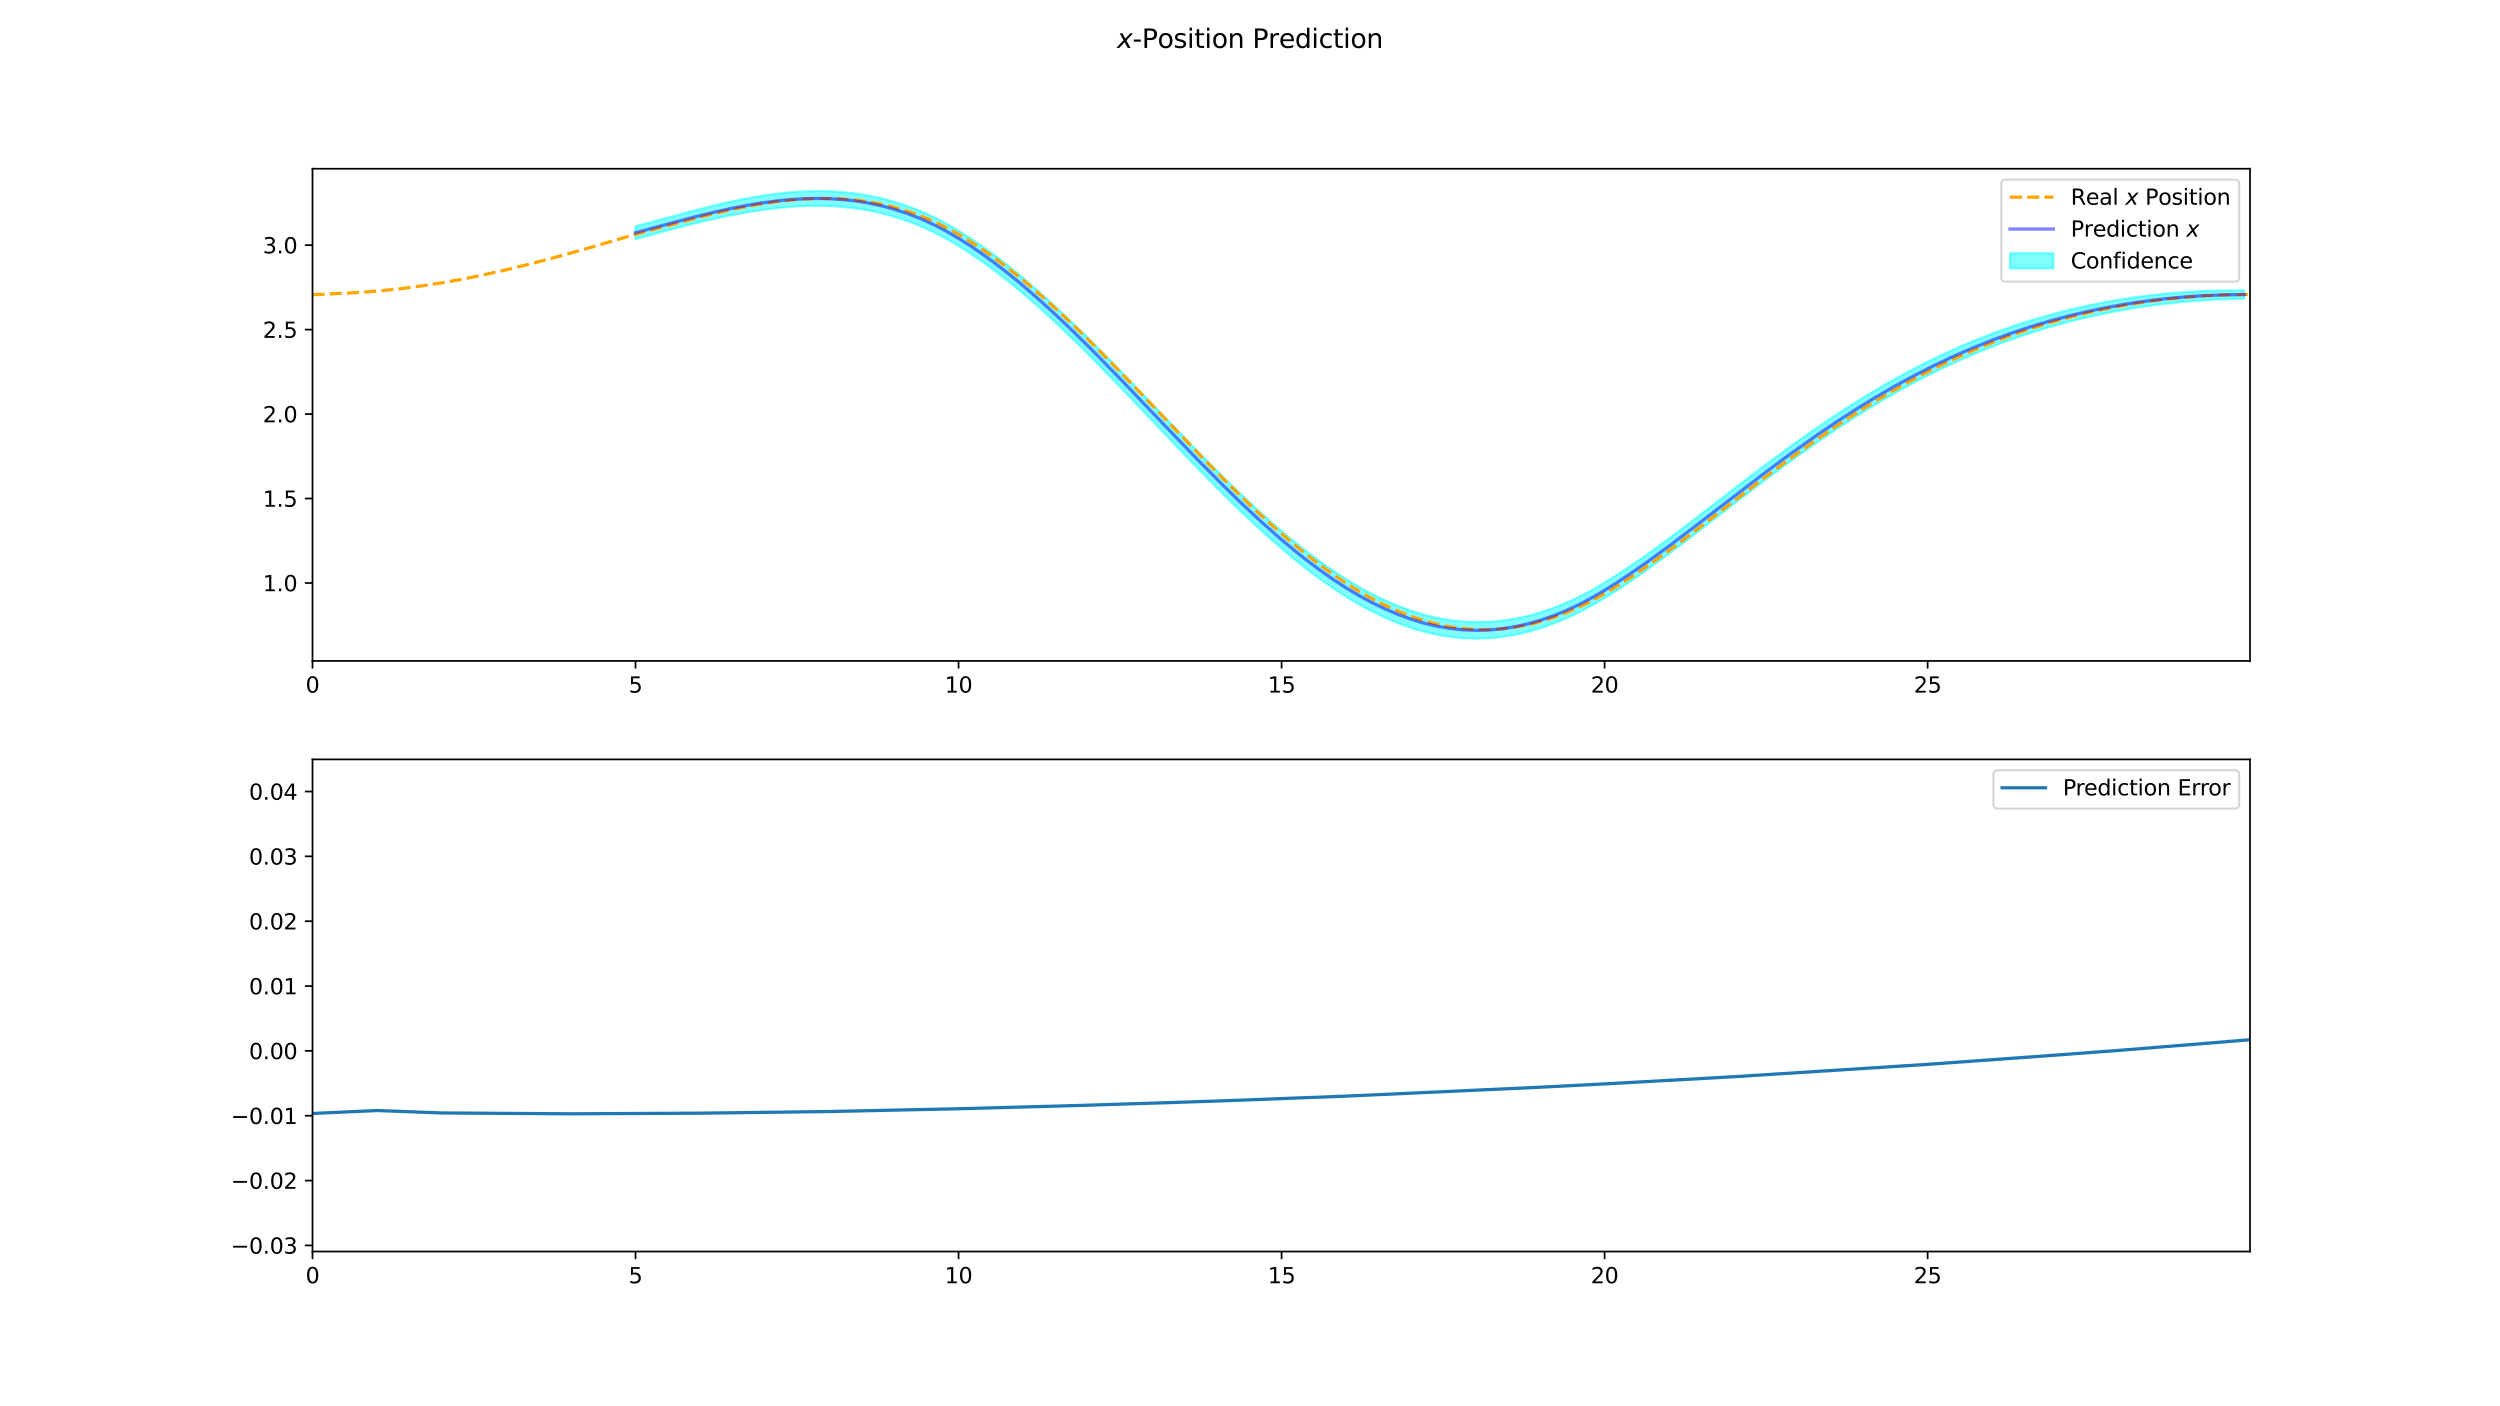 <?xml version="1.0" encoding="utf-8" standalone="no"?>
<!DOCTYPE svg PUBLIC "-//W3C//DTD SVG 1.1//EN"
  "http://www.w3.org/Graphics/SVG/1.1/DTD/svg11.dtd">
<svg xmlns:xlink="http://www.w3.org/1999/xlink" width="1152pt" height="648pt" viewBox="0 0 1152 648" xmlns="http://www.w3.org/2000/svg" version="1.1">
 <defs>
  <style type="text/css">*{stroke-linejoin: round; stroke-linecap: butt}</style>
 </defs>
 <g id="figure_1">
  <g id="patch_1">
   <path d="M 0 648 
L 1152 648 
L 1152 0 
L 0 0 
z
" style="fill: #ffffff"/>
  </g>
  <g id="axes_1">
   <g id="patch_2">
    <path d="M 144 304.56 
L 1036.8 304.56 
L 1036.8 77.76 
L 144 77.76 
z
" style="fill: #ffffff"/>
   </g>
   <g id="PolyCollection_1">
    <defs>
     <path id="m76618ae2bc" d="M 292.85 -543.762 
L 292.85 -537.787 
L 295.827 -538.569 
L 298.804 -539.4 
L 301.781 -540.228 
L 304.758 -541.048 
L 307.735 -541.855 
L 310.712 -542.65 
L 313.689 -543.427 
L 316.666 -544.191 
L 319.643 -544.933 
L 322.62 -545.657 
L 325.597 -546.358 
L 328.574 -547.035 
L 331.551 -547.687 
L 334.528 -548.313 
L 337.505 -548.908 
L 340.481 -549.477 
L 343.458 -550.01 
L 346.435 -550.509 
L 349.412 -550.974 
L 352.389 -551.401 
L 355.366 -551.785 
L 358.343 -552.131 
L 361.32 -552.429 
L 364.297 -552.68 
L 367.274 -552.881 
L 370.251 -553.029 
L 373.228 -553.12 
L 376.205 -553.154 
L 379.182 -553.129 
L 382.159 -553.038 
L 385.136 -552.883 
L 388.113 -552.66 
L 391.09 -552.369 
L 394.067 -552.007 
L 397.044 -551.567 
L 400.021 -551.054 
L 402.998 -550.458 
L 405.975 -549.784 
L 408.952 -549.025 
L 411.929 -548.182 
L 414.906 -547.25 
L 417.883 -546.229 
L 420.86 -545.118 
L 423.837 -543.913 
L 426.814 -542.617 
L 429.791 -541.225 
L 432.768 -539.733 
L 435.745 -538.142 
L 438.722 -536.456 
L 441.699 -534.667 
L 444.676 -532.792 
L 447.653 -530.844 
L 450.63 -528.82 
L 453.607 -526.725 
L 456.584 -524.557 
L 459.561 -522.319 
L 462.538 -520.015 
L 465.515 -517.646 
L 468.492 -515.212 
L 471.469 -512.717 
L 474.446 -510.161 
L 477.423 -507.552 
L 480.4 -504.883 
L 483.377 -502.171 
L 486.354 -499.406 
L 489.331 -496.597 
L 492.308 -493.747 
L 495.285 -490.855 
L 498.262 -487.923 
L 501.239 -484.954 
L 504.216 -481.955 
L 507.193 -478.927 
L 510.17 -475.877 
L 513.147 -472.805 
L 516.124 -469.712 
L 519.101 -466.603 
L 522.078 -463.485 
L 525.055 -460.356 
L 528.032 -457.22 
L 531.009 -454.076 
L 533.986 -450.933 
L 536.963 -447.791 
L 539.94 -444.663 
L 542.917 -441.539 
L 545.894 -438.428 
L 548.871 -435.33 
L 551.848 -432.252 
L 554.825 -429.198 
L 557.802 -426.169 
L 560.779 -423.159 
L 563.756 -420.184 
L 566.733 -417.243 
L 569.71 -414.337 
L 572.687 -411.472 
L 575.664 -408.65 
L 578.641 -405.871 
L 581.618 -403.141 
L 584.595 -400.462 
L 587.572 -397.835 
L 590.549 -395.254 
L 593.526 -392.742 
L 596.503 -390.285 
L 599.48 -387.89 
L 602.457 -385.559 
L 605.434 -383.298 
L 608.411 -381.108 
L 611.388 -378.986 
L 614.365 -376.94 
L 617.342 -374.97 
L 620.319 -373.078 
L 623.296 -371.259 
L 626.273 -369.523 
L 629.25 -367.873 
L 632.227 -366.317 
L 635.204 -364.845 
L 638.181 -363.45 
L 641.158 -362.151 
L 644.135 -360.93 
L 647.112 -359.808 
L 650.089 -358.774 
L 653.066 -357.828 
L 656.043 -356.987 
L 659.02 -356.245 
L 661.997 -355.596 
L 664.974 -355.052 
L 667.951 -354.597 
L 670.928 -354.236 
L 673.905 -353.975 
L 676.882 -353.81 
L 679.859 -353.749 
L 682.836 -353.791 
L 685.813 -353.924 
L 688.79 -354.152 
L 691.767 -354.482 
L 694.744 -354.911 
L 697.721 -355.426 
L 700.698 -356.044 
L 703.675 -356.756 
L 706.652 -357.566 
L 709.629 -358.469 
L 712.606 -359.473 
L 715.583 -360.561 
L 718.56 -361.732 
L 721.537 -362.999 
L 724.514 -364.351 
L 727.49 -365.793 
L 730.467 -367.327 
L 733.444 -368.948 
L 736.421 -370.647 
L 739.398 -372.421 
L 742.375 -374.269 
L 745.352 -376.164 
L 748.329 -378.113 
L 751.306 -380.129 
L 754.283 -382.164 
L 757.26 -384.251 
L 760.237 -386.37 
L 763.214 -388.524 
L 766.191 -390.711 
L 769.168 -392.92 
L 772.145 -395.154 
L 775.122 -397.406 
L 778.099 -399.673 
L 781.076 -401.959 
L 784.053 -404.253 
L 787.03 -406.552 
L 790.007 -408.86 
L 792.984 -411.167 
L 795.961 -413.47 
L 798.938 -415.77 
L 801.915 -418.057 
L 804.892 -420.337 
L 807.869 -422.608 
L 810.846 -424.871 
L 813.823 -427.121 
L 816.8 -429.346 
L 819.777 -431.558 
L 822.754 -433.745 
L 825.731 -435.923 
L 828.708 -438.067 
L 831.685 -440.193 
L 834.662 -442.294 
L 837.639 -444.366 
L 840.616 -446.419 
L 843.593 -448.443 
L 846.57 -450.433 
L 849.547 -452.4 
L 852.524 -454.336 
L 855.501 -456.234 
L 858.478 -458.1 
L 861.455 -459.941 
L 864.432 -461.737 
L 867.409 -463.506 
L 870.386 -465.24 
L 873.363 -466.94 
L 876.34 -468.605 
L 879.317 -470.237 
L 882.294 -471.832 
L 885.271 -473.398 
L 888.248 -474.925 
L 891.225 -476.417 
L 894.202 -477.871 
L 897.179 -479.297 
L 900.156 -480.679 
L 903.133 -482.034 
L 906.11 -483.344 
L 909.087 -484.623 
L 912.064 -485.866 
L 915.041 -487.081 
L 918.018 -488.259 
L 920.995 -489.401 
L 923.972 -490.511 
L 926.949 -491.586 
L 929.926 -492.629 
L 932.903 -493.641 
L 935.88 -494.616 
L 938.857 -495.556 
L 941.834 -496.468 
L 944.811 -497.35 
L 947.788 -498.203 
L 950.765 -499.019 
L 953.742 -499.805 
L 956.719 -500.561 
L 959.696 -501.29 
L 962.673 -501.986 
L 965.65 -502.651 
L 968.627 -503.286 
L 971.604 -503.893 
L 974.581 -504.471 
L 977.558 -505.021 
L 980.535 -505.547 
L 983.512 -506.042 
L 986.489 -506.505 
L 989.466 -506.943 
L 992.443 -507.354 
L 995.42 -507.739 
L 998.397 -508.099 
L 1001.374 -508.426 
L 1004.351 -508.727 
L 1007.328 -509.001 
L 1010.305 -509.253 
L 1013.282 -509.479 
L 1016.259 -509.682 
L 1019.236 -509.855 
L 1022.213 -510.006 
L 1025.19 -510.124 
L 1028.167 -510.218 
L 1031.144 -510.289 
L 1034.121 -510.337 
L 1034.121 -514.168 
L 1034.121 -514.168 
L 1031.144 -514.188 
L 1028.167 -514.183 
L 1025.19 -514.155 
L 1022.213 -514.104 
L 1019.236 -514.019 
L 1016.259 -513.912 
L 1013.282 -513.775 
L 1010.305 -513.613 
L 1007.328 -513.425 
L 1004.351 -513.214 
L 1001.374 -512.974 
L 998.397 -512.71 
L 995.42 -512.413 
L 992.443 -512.089 
L 989.466 -511.739 
L 986.489 -511.36 
L 983.512 -510.957 
L 980.535 -510.521 
L 977.558 -510.053 
L 974.581 -509.56 
L 971.604 -509.037 
L 968.627 -508.486 
L 965.65 -507.905 
L 962.673 -507.292 
L 959.696 -506.649 
L 956.719 -505.972 
L 953.742 -505.267 
L 950.765 -504.531 
L 947.788 -503.765 
L 944.811 -502.961 
L 941.834 -502.127 
L 938.857 -501.261 
L 935.88 -500.365 
L 932.903 -499.436 
L 929.926 -498.468 
L 926.949 -497.469 
L 923.972 -496.435 
L 920.995 -495.366 
L 918.018 -494.265 
L 915.041 -493.127 
L 912.064 -491.951 
L 909.087 -490.745 
L 906.11 -489.502 
L 903.133 -488.229 
L 900.156 -486.91 
L 897.179 -485.562 
L 894.202 -484.17 
L 891.225 -482.749 
L 888.248 -481.29 
L 885.271 -479.795 
L 882.294 -478.259 
L 879.317 -476.693 
L 876.34 -475.09 
L 873.363 -473.452 
L 870.386 -471.781 
L 867.409 -470.072 
L 864.432 -468.328 
L 861.455 -466.557 
L 858.478 -464.741 
L 855.501 -462.898 
L 852.524 -461.023 
L 849.547 -459.109 
L 846.57 -457.164 
L 843.593 -455.194 
L 840.616 -453.189 
L 837.639 -451.153 
L 834.662 -449.098 
L 831.685 -447.013 
L 828.708 -444.902 
L 825.731 -442.772 
L 822.754 -440.607 
L 819.777 -438.433 
L 816.8 -436.233 
L 813.823 -434.02 
L 810.846 -431.78 
L 807.869 -429.527 
L 804.892 -427.266 
L 801.915 -424.996 
L 798.938 -422.72 
L 795.961 -420.429 
L 792.984 -418.135 
L 790.007 -415.836 
L 787.03 -413.534 
L 784.053 -411.242 
L 781.076 -408.954 
L 778.099 -406.676 
L 775.122 -404.419 
L 772.145 -402.176 
L 769.168 -399.951 
L 766.191 -397.752 
L 763.214 -395.575 
L 760.237 -393.432 
L 757.26 -391.324 
L 754.283 -389.249 
L 751.306 -387.22 
L 748.329 -385.207 
L 745.352 -383.266 
L 742.375 -381.374 
L 739.398 -379.53 
L 736.421 -377.761 
L 733.444 -376.068 
L 730.467 -374.456 
L 727.49 -372.936 
L 724.514 -371.512 
L 721.537 -370.182 
L 718.56 -368.94 
L 715.583 -367.794 
L 712.606 -366.728 
L 709.629 -365.747 
L 706.652 -364.873 
L 703.675 -364.093 
L 700.698 -363.413 
L 697.721 -362.827 
L 694.744 -362.344 
L 691.767 -361.945 
L 688.79 -361.647 
L 685.813 -361.451 
L 682.836 -361.348 
L 679.859 -361.337 
L 676.882 -361.429 
L 673.905 -361.626 
L 670.928 -361.917 
L 667.951 -362.306 
L 664.974 -362.788 
L 661.997 -363.356 
L 659.02 -364.032 
L 656.043 -364.8 
L 653.066 -365.669 
L 650.089 -366.641 
L 647.112 -367.701 
L 644.135 -368.847 
L 641.158 -370.089 
L 638.181 -371.407 
L 635.204 -372.819 
L 632.227 -374.307 
L 629.25 -375.879 
L 626.273 -377.544 
L 623.296 -379.294 
L 620.319 -381.124 
L 617.342 -383.026 
L 614.365 -385.005 
L 611.388 -387.057 
L 608.411 -389.185 
L 605.434 -391.379 
L 602.457 -393.643 
L 599.48 -395.976 
L 596.503 -398.371 
L 593.526 -400.826 
L 590.549 -403.335 
L 587.572 -405.911 
L 584.595 -408.532 
L 581.618 -411.203 
L 578.641 -413.923 
L 575.664 -416.69 
L 572.687 -419.5 
L 569.71 -422.352 
L 566.733 -425.243 
L 563.756 -428.168 
L 560.779 -431.126 
L 557.802 -434.116 
L 554.825 -437.126 
L 551.848 -440.159 
L 548.871 -443.215 
L 545.894 -446.289 
L 542.917 -449.376 
L 539.94 -452.475 
L 536.963 -455.577 
L 533.986 -458.692 
L 531.009 -461.808 
L 528.032 -464.924 
L 525.055 -468.031 
L 522.078 -471.132 
L 519.101 -474.222 
L 516.124 -477.302 
L 513.147 -480.366 
L 510.17 -483.408 
L 507.193 -486.429 
L 504.216 -489.428 
L 501.239 -492.397 
L 498.262 -495.337 
L 495.285 -498.241 
L 492.308 -501.106 
L 489.331 -503.93 
L 486.354 -506.713 
L 483.377 -509.453 
L 480.4 -512.142 
L 477.423 -514.788 
L 474.446 -517.377 
L 471.469 -519.912 
L 468.492 -522.389 
L 465.515 -524.805 
L 462.538 -527.159 
L 459.561 -529.448 
L 456.584 -531.669 
L 453.607 -533.822 
L 450.63 -535.9 
L 447.653 -537.906 
L 444.676 -539.833 
L 441.699 -541.686 
L 438.722 -543.455 
L 435.745 -545.123 
L 432.768 -546.697 
L 429.791 -548.175 
L 426.814 -549.555 
L 423.837 -550.84 
L 420.86 -552.034 
L 417.883 -553.135 
L 414.906 -554.148 
L 411.929 -555.071 
L 408.952 -555.907 
L 405.975 -556.659 
L 402.998 -557.325 
L 400.021 -557.913 
L 397.044 -558.419 
L 394.067 -558.851 
L 391.09 -559.205 
L 388.113 -559.486 
L 385.136 -559.699 
L 382.159 -559.842 
L 379.182 -559.919 
L 376.205 -559.931 
L 373.228 -559.88 
L 370.251 -559.771 
L 367.274 -559.603 
L 364.297 -559.378 
L 361.32 -559.101 
L 358.343 -558.774 
L 355.366 -558.394 
L 352.389 -557.971 
L 349.412 -557.501 
L 346.435 -556.99 
L 343.458 -556.44 
L 340.481 -555.854 
L 337.505 -555.23 
L 334.528 -554.577 
L 331.551 -553.891 
L 328.574 -553.179 
L 325.597 -552.444 
L 322.62 -551.687 
L 319.643 -550.91 
L 316.666 -550.121 
L 313.689 -549.318 
L 310.712 -548.51 
L 307.735 -547.698 
L 304.758 -546.889 
L 301.781 -546.086 
L 298.804 -545.299 
L 295.827 -544.526 
L 292.85 -543.762 
z
" style="stroke: #00ffff; stroke-opacity: 0.5"/>
    </defs>
    <g clip-path="url(#p7e7b504c70)">
     <use xlink:href="#m76618ae2bc" x="0" y="648" style="fill: #00ffff; fill-opacity: 0.5; stroke: #00ffff; stroke-opacity: 0.5"/>
    </g>
   </g>
   <g id="matplotlib.axis_1">
    <g id="xtick_1">
     <g id="line2d_1">
      <defs>
       <path id="m9197d5835b" d="M 0 0 
L 0 3.5 
" style="stroke: #000000; stroke-width: 0.8"/>
      </defs>
      <g>
       <use xlink:href="#m9197d5835b" x="144" y="304.56" style="stroke: #000000; stroke-width: 0.8"/>
      </g>
     </g>
     <g id="text_1">
      <!-- 0 -->
      <g transform="translate(140.819 319.158) scale(0.1 -0.1)">
       <defs>
        <path id="DejaVuSans-30" d="M 2034 4250 
Q 1547 4250 1301 3770 
Q 1056 3291 1056 2328 
Q 1056 1369 1301 889 
Q 1547 409 2034 409 
Q 2525 409 2770 889 
Q 3016 1369 3016 2328 
Q 3016 3291 2770 3770 
Q 2525 4250 2034 4250 
z
M 2034 4750 
Q 2819 4750 3233 4129 
Q 3647 3509 3647 2328 
Q 3647 1150 3233 529 
Q 2819 -91 2034 -91 
Q 1250 -91 836 529 
Q 422 1150 422 2328 
Q 422 3509 836 4129 
Q 1250 4750 2034 4750 
z
" transform="scale(0.016)"/>
       </defs>
       <use xlink:href="#DejaVuSans-30"/>
      </g>
     </g>
    </g>
    <g id="xtick_2">
     <g id="line2d_2">
      <g>
       <use xlink:href="#m9197d5835b" x="292.85" y="304.56" style="stroke: #000000; stroke-width: 0.8"/>
      </g>
     </g>
     <g id="text_2">
      <!-- 5 -->
      <g transform="translate(289.668 319.158) scale(0.1 -0.1)">
       <defs>
        <path id="DejaVuSans-35" d="M 691 4666 
L 3169 4666 
L 3169 4134 
L 1269 4134 
L 1269 2991 
Q 1406 3038 1543 3061 
Q 1681 3084 1819 3084 
Q 2600 3084 3056 2656 
Q 3513 2228 3513 1497 
Q 3513 744 3044 326 
Q 2575 -91 1722 -91 
Q 1428 -91 1123 -41 
Q 819 9 494 109 
L 494 744 
Q 775 591 1075 516 
Q 1375 441 1709 441 
Q 2250 441 2565 725 
Q 2881 1009 2881 1497 
Q 2881 1984 2565 2268 
Q 2250 2553 1709 2553 
Q 1456 2553 1204 2497 
Q 953 2441 691 2322 
L 691 4666 
z
" transform="scale(0.016)"/>
       </defs>
       <use xlink:href="#DejaVuSans-35"/>
      </g>
     </g>
    </g>
    <g id="xtick_3">
     <g id="line2d_3">
      <g>
       <use xlink:href="#m9197d5835b" x="441.699" y="304.56" style="stroke: #000000; stroke-width: 0.8"/>
      </g>
     </g>
     <g id="text_3">
      <!-- 10 -->
      <g transform="translate(435.337 319.158) scale(0.1 -0.1)">
       <defs>
        <path id="DejaVuSans-31" d="M 794 531 
L 1825 531 
L 1825 4091 
L 703 3866 
L 703 4441 
L 1819 4666 
L 2450 4666 
L 2450 531 
L 3481 531 
L 3481 0 
L 794 0 
L 794 531 
z
" transform="scale(0.016)"/>
       </defs>
       <use xlink:href="#DejaVuSans-31"/>
       <use xlink:href="#DejaVuSans-30" x="63.623"/>
      </g>
     </g>
    </g>
    <g id="xtick_4">
     <g id="line2d_4">
      <g>
       <use xlink:href="#m9197d5835b" x="590.549" y="304.56" style="stroke: #000000; stroke-width: 0.8"/>
      </g>
     </g>
     <g id="text_4">
      <!-- 15 -->
      <g transform="translate(584.186 319.158) scale(0.1 -0.1)">
       <use xlink:href="#DejaVuSans-31"/>
       <use xlink:href="#DejaVuSans-35" x="63.623"/>
      </g>
     </g>
    </g>
    <g id="xtick_5">
     <g id="line2d_5">
      <g>
       <use xlink:href="#m9197d5835b" x="739.398" y="304.56" style="stroke: #000000; stroke-width: 0.8"/>
      </g>
     </g>
     <g id="text_5">
      <!-- 20 -->
      <g transform="translate(733.036 319.158) scale(0.1 -0.1)">
       <defs>
        <path id="DejaVuSans-32" d="M 1228 531 
L 3431 531 
L 3431 0 
L 469 0 
L 469 531 
Q 828 903 1448 1529 
Q 2069 2156 2228 2338 
Q 2531 2678 2651 2914 
Q 2772 3150 2772 3378 
Q 2772 3750 2511 3984 
Q 2250 4219 1831 4219 
Q 1534 4219 1204 4116 
Q 875 4013 500 3803 
L 500 4441 
Q 881 4594 1212 4672 
Q 1544 4750 1819 4750 
Q 2544 4750 2975 4387 
Q 3406 4025 3406 3419 
Q 3406 3131 3298 2873 
Q 3191 2616 2906 2266 
Q 2828 2175 2409 1742 
Q 1991 1309 1228 531 
z
" transform="scale(0.016)"/>
       </defs>
       <use xlink:href="#DejaVuSans-32"/>
       <use xlink:href="#DejaVuSans-30" x="63.623"/>
      </g>
     </g>
    </g>
    <g id="xtick_6">
     <g id="line2d_6">
      <g>
       <use xlink:href="#m9197d5835b" x="888.248" y="304.56" style="stroke: #000000; stroke-width: 0.8"/>
      </g>
     </g>
     <g id="text_6">
      <!-- 25 -->
      <g transform="translate(881.886 319.158) scale(0.1 -0.1)">
       <use xlink:href="#DejaVuSans-32"/>
       <use xlink:href="#DejaVuSans-35" x="63.623"/>
      </g>
     </g>
    </g>
   </g>
   <g id="matplotlib.axis_2">
    <g id="ytick_1">
     <g id="line2d_7">
      <defs>
       <path id="m484ce55dac" d="M 0 0 
L -3.5 0 
" style="stroke: #000000; stroke-width: 0.8"/>
      </defs>
      <g>
       <use xlink:href="#m484ce55dac" x="144" y="268.639" style="stroke: #000000; stroke-width: 0.8"/>
      </g>
     </g>
     <g id="text_7">
      <!-- 1.0 -->
      <g transform="translate(121.097 272.438) scale(0.1 -0.1)">
       <defs>
        <path id="DejaVuSans-2e" d="M 684 794 
L 1344 794 
L 1344 0 
L 684 0 
L 684 794 
z
" transform="scale(0.016)"/>
       </defs>
       <use xlink:href="#DejaVuSans-31"/>
       <use xlink:href="#DejaVuSans-2e" x="63.623"/>
       <use xlink:href="#DejaVuSans-30" x="95.41"/>
      </g>
     </g>
    </g>
    <g id="ytick_2">
     <g id="line2d_8">
      <g>
       <use xlink:href="#m484ce55dac" x="144" y="229.717" style="stroke: #000000; stroke-width: 0.8"/>
      </g>
     </g>
     <g id="text_8">
      <!-- 1.5 -->
      <g transform="translate(121.097 233.517) scale(0.1 -0.1)">
       <use xlink:href="#DejaVuSans-31"/>
       <use xlink:href="#DejaVuSans-2e" x="63.623"/>
       <use xlink:href="#DejaVuSans-35" x="95.41"/>
      </g>
     </g>
    </g>
    <g id="ytick_3">
     <g id="line2d_9">
      <g>
       <use xlink:href="#m484ce55dac" x="144" y="190.796" style="stroke: #000000; stroke-width: 0.8"/>
      </g>
     </g>
     <g id="text_9">
      <!-- 2.0 -->
      <g transform="translate(121.097 194.596) scale(0.1 -0.1)">
       <use xlink:href="#DejaVuSans-32"/>
       <use xlink:href="#DejaVuSans-2e" x="63.623"/>
       <use xlink:href="#DejaVuSans-30" x="95.41"/>
      </g>
     </g>
    </g>
    <g id="ytick_4">
     <g id="line2d_10">
      <g>
       <use xlink:href="#m484ce55dac" x="144" y="151.875" style="stroke: #000000; stroke-width: 0.8"/>
      </g>
     </g>
     <g id="text_10">
      <!-- 2.5 -->
      <g transform="translate(121.097 155.675) scale(0.1 -0.1)">
       <use xlink:href="#DejaVuSans-32"/>
       <use xlink:href="#DejaVuSans-2e" x="63.623"/>
       <use xlink:href="#DejaVuSans-35" x="95.41"/>
      </g>
     </g>
    </g>
    <g id="ytick_5">
     <g id="line2d_11">
      <g>
       <use xlink:href="#m484ce55dac" x="144" y="112.954" style="stroke: #000000; stroke-width: 0.8"/>
      </g>
     </g>
     <g id="text_11">
      <!-- 3.0 -->
      <g transform="translate(121.097 116.753) scale(0.1 -0.1)">
       <defs>
        <path id="DejaVuSans-33" d="M 2597 2516 
Q 3050 2419 3304 2112 
Q 3559 1806 3559 1356 
Q 3559 666 3084 287 
Q 2609 -91 1734 -91 
Q 1441 -91 1130 -33 
Q 819 25 488 141 
L 488 750 
Q 750 597 1062 519 
Q 1375 441 1716 441 
Q 2309 441 2620 675 
Q 2931 909 2931 1356 
Q 2931 1769 2642 2001 
Q 2353 2234 1838 2234 
L 1294 2234 
L 1294 2753 
L 1863 2753 
Q 2328 2753 2575 2939 
Q 2822 3125 2822 3475 
Q 2822 3834 2567 4026 
Q 2313 4219 1838 4219 
Q 1578 4219 1281 4162 
Q 984 4106 628 3988 
L 628 4550 
Q 988 4650 1302 4700 
Q 1616 4750 1894 4750 
Q 2613 4750 3031 4423 
Q 3450 4097 3450 3541 
Q 3450 3153 3228 2886 
Q 3006 2619 2597 2516 
z
" transform="scale(0.016)"/>
       </defs>
       <use xlink:href="#DejaVuSans-33"/>
       <use xlink:href="#DejaVuSans-2e" x="63.623"/>
       <use xlink:href="#DejaVuSans-30" x="95.41"/>
      </g>
     </g>
    </g>
   </g>
   <g id="line2d_12">
    <path d="M 144 135.754 
L 147.87 135.643 
L 165.732 134.76 
L 175.258 134.002 
L 184.189 133.073 
L 193.12 131.926 
L 202.647 130.482 
L 212.173 128.804 
L 221.7 126.902 
L 232.119 124.599 
L 242.836 122.003 
L 255.042 118.808 
L 269.034 114.911 
L 290.17 108.759 
L 297.017 106.866 
L 307.735 103.976 
L 323.81 99.72 
L 333.337 97.427 
L 341.672 95.635 
L 349.115 94.25 
L 356.26 93.138 
L 362.809 92.334 
L 369.061 91.785 
L 375.015 91.482 
L 380.671 91.408 
L 386.327 91.561 
L 391.686 91.927 
L 397.044 92.52 
L 402.105 93.303 
L 407.166 94.314 
L 412.227 95.561 
L 416.99 96.961 
L 421.753 98.587 
L 426.517 100.446 
L 431.28 102.54 
L 436.043 104.885 
L 440.806 107.475 
L 445.569 110.318 
L 451.226 113.964 
L 456.882 117.88 
L 462.836 122.281 
L 468.79 126.95 
L 475.339 132.378 
L 482.186 138.351 
L 489.331 144.87 
L 497.071 152.218 
L 505.705 160.733 
L 516.422 171.635 
L 531.307 187.142 
L 554.23 211.059 
L 565.542 222.504 
L 574.771 231.512 
L 582.511 238.763 
L 589.953 245.434 
L 596.503 251.03 
L 603.052 256.343 
L 609.006 260.896 
L 614.96 265.174 
L 620.616 268.963 
L 626.273 272.483 
L 631.334 275.384 
L 636.395 278.023 
L 641.455 280.43 
L 646.814 282.71 
L 651.875 284.6 
L 656.638 286.138 
L 661.104 287.349 
L 665.569 288.335 
L 670.332 289.156 
L 674.798 289.705 
L 679.561 290.052 
L 684.026 290.139 
L 688.79 290 
L 693.255 289.641 
L 698.018 289.02 
L 702.484 288.215 
L 706.949 287.195 
L 711.415 285.957 
L 716.178 284.394 
L 721.239 282.502 
L 726.002 280.478 
L 730.765 278.217 
L 735.826 275.56 
L 741.185 272.493 
L 747.436 268.625 
L 753.39 264.703 
L 760.833 259.582 
L 769.168 253.571 
L 779.588 245.78 
L 794.771 234.11 
L 814.419 219.084 
L 825.434 210.913 
L 834.662 204.278 
L 844.486 197.476 
L 853.715 191.363 
L 862.348 185.923 
L 870.386 181.115 
L 878.424 176.55 
L 886.462 172.237 
L 894.202 168.33 
L 902.538 164.389 
L 909.98 161.113 
L 918.018 157.815 
L 925.758 154.88 
L 933.796 152.072 
L 941.536 149.607 
L 949.872 147.187 
L 958.207 145.021 
L 966.245 143.159 
L 974.581 141.464 
L 982.916 139.991 
L 990.954 138.79 
L 999.588 137.718 
L 1007.923 136.913 
L 1017.152 136.25 
L 1025.785 135.86 
L 1035.014 135.684 
L 1036.8 135.679 
L 1036.8 135.679 
" clip-path="url(#p7e7b504c70)" style="fill: none; stroke-dasharray: 5.55,2.4; stroke-dashoffset: 0; stroke: #ffa500; stroke-width: 1.5"/>
   </g>
   <g id="line2d_13">
    <path d="M 292.85 107.225 
L 304.758 104.031 
L 319.643 100.078 
L 328.574 97.893 
L 337.505 95.931 
L 346.435 94.25 
L 352.389 93.314 
L 358.343 92.547 
L 364.297 91.971 
L 370.251 91.6 
L 376.205 91.458 
L 382.159 91.56 
L 388.113 91.927 
L 394.067 92.571 
L 400.021 93.516 
L 405.975 94.779 
L 411.929 96.373 
L 417.883 98.318 
L 423.837 100.624 
L 429.791 103.3 
L 435.745 106.368 
L 441.699 109.824 
L 447.653 113.625 
L 453.607 117.726 
L 459.561 122.117 
L 465.515 126.774 
L 471.469 131.685 
L 477.423 136.83 
L 486.354 144.941 
L 495.285 153.452 
L 504.216 162.308 
L 516.124 174.493 
L 536.963 196.316 
L 551.848 211.794 
L 563.756 223.824 
L 572.687 232.514 
L 581.618 240.828 
L 590.549 248.706 
L 596.503 253.672 
L 602.457 258.399 
L 608.411 262.854 
L 614.365 267.028 
L 620.319 270.899 
L 626.273 274.466 
L 632.227 277.688 
L 638.181 280.572 
L 644.135 283.112 
L 650.089 285.293 
L 656.043 287.107 
L 661.997 288.524 
L 667.951 289.548 
L 673.905 290.199 
L 679.859 290.457 
L 685.813 290.313 
L 691.767 289.786 
L 697.721 288.873 
L 703.675 287.575 
L 709.629 285.892 
L 715.583 283.822 
L 721.537 281.41 
L 727.49 278.635 
L 733.444 275.492 
L 739.398 272.024 
L 745.352 268.285 
L 751.306 264.326 
L 760.237 258.099 
L 769.168 251.565 
L 781.076 242.543 
L 813.823 217.429 
L 825.731 208.653 
L 837.639 200.24 
L 846.57 194.201 
L 855.501 188.434 
L 864.432 182.967 
L 873.363 177.804 
L 882.294 172.955 
L 891.225 168.417 
L 900.156 164.205 
L 909.087 160.316 
L 918.018 156.738 
L 926.949 153.473 
L 935.88 150.509 
L 944.811 147.844 
L 953.742 145.464 
L 962.673 143.361 
L 971.604 141.535 
L 980.535 139.966 
L 989.466 138.659 
L 998.397 137.595 
L 1007.328 136.787 
L 1016.259 136.203 
L 1025.19 135.86 
L 1034.121 135.747 
L 1034.121 135.747 
" clip-path="url(#p7e7b504c70)" style="fill: none; stroke: #0000ff; stroke-opacity: 0.5; stroke-width: 1.5; stroke-linecap: square"/>
   </g>
   <g id="patch_3">
    <path d="M 144 304.56 
L 144 77.76 
" style="fill: none; stroke: #000000; stroke-width: 0.8; stroke-linejoin: miter; stroke-linecap: square"/>
   </g>
   <g id="patch_4">
    <path d="M 1036.8 304.56 
L 1036.8 77.76 
" style="fill: none; stroke: #000000; stroke-width: 0.8; stroke-linejoin: miter; stroke-linecap: square"/>
   </g>
   <g id="patch_5">
    <path d="M 144 304.56 
L 1036.8 304.56 
" style="fill: none; stroke: #000000; stroke-width: 0.8; stroke-linejoin: miter; stroke-linecap: square"/>
   </g>
   <g id="patch_6">
    <path d="M 144 77.76 
L 1036.8 77.76 
" style="fill: none; stroke: #000000; stroke-width: 0.8; stroke-linejoin: miter; stroke-linecap: square"/>
   </g>
   <g id="legend_1">
    <g id="patch_7">
     <path d="M 924.2 129.794 
L 1029.8 129.794 
Q 1031.8 129.794 1031.8 127.794 
L 1031.8 84.76 
Q 1031.8 82.76 1029.8 82.76 
L 924.2 82.76 
Q 922.2 82.76 922.2 84.76 
L 922.2 127.794 
Q 922.2 129.794 924.2 129.794 
z
" style="fill: #ffffff; opacity: 0.8; stroke: #cccccc; stroke-linejoin: miter"/>
    </g>
    <g id="line2d_14">
     <path d="M 926.2 90.858 
L 936.2 90.858 
L 946.2 90.858 
" style="fill: none; stroke-dasharray: 5.55,2.4; stroke-dashoffset: 0; stroke: #ffa500; stroke-width: 1.5"/>
    </g>
    <g id="text_12">
     <!-- Real $x$ Position -->
     <g transform="translate(954.2 94.358) scale(0.1 -0.1)">
      <defs>
       <path id="DejaVuSans-52" d="M 2841 2188 
Q 3044 2119 3236 1894 
Q 3428 1669 3622 1275 
L 4263 0 
L 3584 0 
L 2988 1197 
Q 2756 1666 2539 1819 
Q 2322 1972 1947 1972 
L 1259 1972 
L 1259 0 
L 628 0 
L 628 4666 
L 2053 4666 
Q 2853 4666 3247 4331 
Q 3641 3997 3641 3322 
Q 3641 2881 3436 2590 
Q 3231 2300 2841 2188 
z
M 1259 4147 
L 1259 2491 
L 2053 2491 
Q 2509 2491 2742 2702 
Q 2975 2913 2975 3322 
Q 2975 3731 2742 3939 
Q 2509 4147 2053 4147 
L 1259 4147 
z
" transform="scale(0.016)"/>
       <path id="DejaVuSans-65" d="M 3597 1894 
L 3597 1613 
L 953 1613 
Q 991 1019 1311 708 
Q 1631 397 2203 397 
Q 2534 397 2845 478 
Q 3156 559 3463 722 
L 3463 178 
Q 3153 47 2828 -22 
Q 2503 -91 2169 -91 
Q 1331 -91 842 396 
Q 353 884 353 1716 
Q 353 2575 817 3079 
Q 1281 3584 2069 3584 
Q 2775 3584 3186 3129 
Q 3597 2675 3597 1894 
z
M 3022 2063 
Q 3016 2534 2758 2815 
Q 2500 3097 2075 3097 
Q 1594 3097 1305 2825 
Q 1016 2553 972 2059 
L 3022 2063 
z
" transform="scale(0.016)"/>
       <path id="DejaVuSans-61" d="M 2194 1759 
Q 1497 1759 1228 1600 
Q 959 1441 959 1056 
Q 959 750 1161 570 
Q 1363 391 1709 391 
Q 2188 391 2477 730 
Q 2766 1069 2766 1631 
L 2766 1759 
L 2194 1759 
z
M 3341 1997 
L 3341 0 
L 2766 0 
L 2766 531 
Q 2569 213 2275 61 
Q 1981 -91 1556 -91 
Q 1019 -91 701 211 
Q 384 513 384 1019 
Q 384 1609 779 1909 
Q 1175 2209 1959 2209 
L 2766 2209 
L 2766 2266 
Q 2766 2663 2505 2880 
Q 2244 3097 1772 3097 
Q 1472 3097 1187 3025 
Q 903 2953 641 2809 
L 641 3341 
Q 956 3463 1253 3523 
Q 1550 3584 1831 3584 
Q 2591 3584 2966 3190 
Q 3341 2797 3341 1997 
z
" transform="scale(0.016)"/>
       <path id="DejaVuSans-6c" d="M 603 4863 
L 1178 4863 
L 1178 0 
L 603 0 
L 603 4863 
z
" transform="scale(0.016)"/>
       <path id="DejaVuSans-20" transform="scale(0.016)"/>
       <path id="DejaVuSans-Oblique-78" d="M 3841 3500 
L 2234 1784 
L 3219 0 
L 2559 0 
L 1819 1388 
L 531 0 
L -166 0 
L 1556 1844 
L 641 3500 
L 1300 3500 
L 1972 2234 
L 3144 3500 
L 3841 3500 
z
" transform="scale(0.016)"/>
       <path id="DejaVuSans-50" d="M 1259 4147 
L 1259 2394 
L 2053 2394 
Q 2494 2394 2734 2622 
Q 2975 2850 2975 3272 
Q 2975 3691 2734 3919 
Q 2494 4147 2053 4147 
L 1259 4147 
z
M 628 4666 
L 2053 4666 
Q 2838 4666 3239 4311 
Q 3641 3956 3641 3272 
Q 3641 2581 3239 2228 
Q 2838 1875 2053 1875 
L 1259 1875 
L 1259 0 
L 628 0 
L 628 4666 
z
" transform="scale(0.016)"/>
       <path id="DejaVuSans-6f" d="M 1959 3097 
Q 1497 3097 1228 2736 
Q 959 2375 959 1747 
Q 959 1119 1226 758 
Q 1494 397 1959 397 
Q 2419 397 2687 759 
Q 2956 1122 2956 1747 
Q 2956 2369 2687 2733 
Q 2419 3097 1959 3097 
z
M 1959 3584 
Q 2709 3584 3137 3096 
Q 3566 2609 3566 1747 
Q 3566 888 3137 398 
Q 2709 -91 1959 -91 
Q 1206 -91 779 398 
Q 353 888 353 1747 
Q 353 2609 779 3096 
Q 1206 3584 1959 3584 
z
" transform="scale(0.016)"/>
       <path id="DejaVuSans-73" d="M 2834 3397 
L 2834 2853 
Q 2591 2978 2328 3040 
Q 2066 3103 1784 3103 
Q 1356 3103 1142 2972 
Q 928 2841 928 2578 
Q 928 2378 1081 2264 
Q 1234 2150 1697 2047 
L 1894 2003 
Q 2506 1872 2764 1633 
Q 3022 1394 3022 966 
Q 3022 478 2636 193 
Q 2250 -91 1575 -91 
Q 1294 -91 989 -36 
Q 684 19 347 128 
L 347 722 
Q 666 556 975 473 
Q 1284 391 1588 391 
Q 1994 391 2212 530 
Q 2431 669 2431 922 
Q 2431 1156 2273 1281 
Q 2116 1406 1581 1522 
L 1381 1569 
Q 847 1681 609 1914 
Q 372 2147 372 2553 
Q 372 3047 722 3315 
Q 1072 3584 1716 3584 
Q 2034 3584 2315 3537 
Q 2597 3491 2834 3397 
z
" transform="scale(0.016)"/>
       <path id="DejaVuSans-69" d="M 603 3500 
L 1178 3500 
L 1178 0 
L 603 0 
L 603 3500 
z
M 603 4863 
L 1178 4863 
L 1178 4134 
L 603 4134 
L 603 4863 
z
" transform="scale(0.016)"/>
       <path id="DejaVuSans-74" d="M 1172 4494 
L 1172 3500 
L 2356 3500 
L 2356 3053 
L 1172 3053 
L 1172 1153 
Q 1172 725 1289 603 
Q 1406 481 1766 481 
L 2356 481 
L 2356 0 
L 1766 0 
Q 1100 0 847 248 
Q 594 497 594 1153 
L 594 3053 
L 172 3053 
L 172 3500 
L 594 3500 
L 594 4494 
L 1172 4494 
z
" transform="scale(0.016)"/>
       <path id="DejaVuSans-6e" d="M 3513 2113 
L 3513 0 
L 2938 0 
L 2938 2094 
Q 2938 2591 2744 2837 
Q 2550 3084 2163 3084 
Q 1697 3084 1428 2787 
Q 1159 2491 1159 1978 
L 1159 0 
L 581 0 
L 581 3500 
L 1159 3500 
L 1159 2956 
Q 1366 3272 1645 3428 
Q 1925 3584 2291 3584 
Q 2894 3584 3203 3211 
Q 3513 2838 3513 2113 
z
" transform="scale(0.016)"/>
      </defs>
      <use xlink:href="#DejaVuSans-52" transform="translate(0 0.016)"/>
      <use xlink:href="#DejaVuSans-65" transform="translate(69.482 0.016)"/>
      <use xlink:href="#DejaVuSans-61" transform="translate(131.006 0.016)"/>
      <use xlink:href="#DejaVuSans-6c" transform="translate(192.285 0.016)"/>
      <use xlink:href="#DejaVuSans-20" transform="translate(220.068 0.016)"/>
      <use xlink:href="#DejaVuSans-Oblique-78" transform="translate(251.855 0.016)"/>
      <use xlink:href="#DejaVuSans-20" transform="translate(311.035 0.016)"/>
      <use xlink:href="#DejaVuSans-50" transform="translate(342.822 0.016)"/>
      <use xlink:href="#DejaVuSans-6f" transform="translate(403.125 0.016)"/>
      <use xlink:href="#DejaVuSans-73" transform="translate(464.307 0.016)"/>
      <use xlink:href="#DejaVuSans-69" transform="translate(516.406 0.016)"/>
      <use xlink:href="#DejaVuSans-74" transform="translate(544.189 0.016)"/>
      <use xlink:href="#DejaVuSans-69" transform="translate(583.398 0.016)"/>
      <use xlink:href="#DejaVuSans-6f" transform="translate(611.182 0.016)"/>
      <use xlink:href="#DejaVuSans-6e" transform="translate(672.363 0.016)"/>
     </g>
    </g>
    <g id="line2d_15">
     <path d="M 926.2 105.537 
L 936.2 105.537 
L 946.2 105.537 
" style="fill: none; stroke: #0000ff; stroke-opacity: 0.5; stroke-width: 1.5; stroke-linecap: square"/>
    </g>
    <g id="text_13">
     <!-- Prediction $x$ -->
     <g transform="translate(954.2 109.037) scale(0.1 -0.1)">
      <defs>
       <path id="DejaVuSans-72" d="M 2631 2963 
Q 2534 3019 2420 3045 
Q 2306 3072 2169 3072 
Q 1681 3072 1420 2755 
Q 1159 2438 1159 1844 
L 1159 0 
L 581 0 
L 581 3500 
L 1159 3500 
L 1159 2956 
Q 1341 3275 1631 3429 
Q 1922 3584 2338 3584 
Q 2397 3584 2469 3576 
Q 2541 3569 2628 3553 
L 2631 2963 
z
" transform="scale(0.016)"/>
       <path id="DejaVuSans-64" d="M 2906 2969 
L 2906 4863 
L 3481 4863 
L 3481 0 
L 2906 0 
L 2906 525 
Q 2725 213 2448 61 
Q 2172 -91 1784 -91 
Q 1150 -91 751 415 
Q 353 922 353 1747 
Q 353 2572 751 3078 
Q 1150 3584 1784 3584 
Q 2172 3584 2448 3432 
Q 2725 3281 2906 2969 
z
M 947 1747 
Q 947 1113 1208 752 
Q 1469 391 1925 391 
Q 2381 391 2643 752 
Q 2906 1113 2906 1747 
Q 2906 2381 2643 2742 
Q 2381 3103 1925 3103 
Q 1469 3103 1208 2742 
Q 947 2381 947 1747 
z
" transform="scale(0.016)"/>
       <path id="DejaVuSans-63" d="M 3122 3366 
L 3122 2828 
Q 2878 2963 2633 3030 
Q 2388 3097 2138 3097 
Q 1578 3097 1268 2742 
Q 959 2388 959 1747 
Q 959 1106 1268 751 
Q 1578 397 2138 397 
Q 2388 397 2633 464 
Q 2878 531 3122 666 
L 3122 134 
Q 2881 22 2623 -34 
Q 2366 -91 2075 -91 
Q 1284 -91 818 406 
Q 353 903 353 1747 
Q 353 2603 823 3093 
Q 1294 3584 2113 3584 
Q 2378 3584 2631 3529 
Q 2884 3475 3122 3366 
z
" transform="scale(0.016)"/>
      </defs>
      <use xlink:href="#DejaVuSans-50" transform="translate(0 0.016)"/>
      <use xlink:href="#DejaVuSans-72" transform="translate(60.303 0.016)"/>
      <use xlink:href="#DejaVuSans-65" transform="translate(101.416 0.016)"/>
      <use xlink:href="#DejaVuSans-64" transform="translate(162.939 0.016)"/>
      <use xlink:href="#DejaVuSans-69" transform="translate(226.416 0.016)"/>
      <use xlink:href="#DejaVuSans-63" transform="translate(254.199 0.016)"/>
      <use xlink:href="#DejaVuSans-74" transform="translate(309.18 0.016)"/>
      <use xlink:href="#DejaVuSans-69" transform="translate(348.389 0.016)"/>
      <use xlink:href="#DejaVuSans-6f" transform="translate(376.172 0.016)"/>
      <use xlink:href="#DejaVuSans-6e" transform="translate(437.354 0.016)"/>
      <use xlink:href="#DejaVuSans-20" transform="translate(500.732 0.016)"/>
      <use xlink:href="#DejaVuSans-Oblique-78" transform="translate(532.52 0.016)"/>
     </g>
    </g>
    <g id="patch_8">
     <path d="M 926.2 123.715 
L 946.2 123.715 
L 946.2 116.715 
L 926.2 116.715 
z
" style="fill: #00ffff; fill-opacity: 0.5; stroke: #00ffff; stroke-opacity: 0.5; stroke-linejoin: miter"/>
    </g>
    <g id="text_14">
     <!-- Confidence -->
     <g transform="translate(954.2 123.715) scale(0.1 -0.1)">
      <defs>
       <path id="DejaVuSans-43" d="M 4122 4306 
L 4122 3641 
Q 3803 3938 3442 4084 
Q 3081 4231 2675 4231 
Q 1875 4231 1450 3742 
Q 1025 3253 1025 2328 
Q 1025 1406 1450 917 
Q 1875 428 2675 428 
Q 3081 428 3442 575 
Q 3803 722 4122 1019 
L 4122 359 
Q 3791 134 3420 21 
Q 3050 -91 2638 -91 
Q 1578 -91 968 557 
Q 359 1206 359 2328 
Q 359 3453 968 4101 
Q 1578 4750 2638 4750 
Q 3056 4750 3426 4639 
Q 3797 4528 4122 4306 
z
" transform="scale(0.016)"/>
       <path id="DejaVuSans-66" d="M 2375 4863 
L 2375 4384 
L 1825 4384 
Q 1516 4384 1395 4259 
Q 1275 4134 1275 3809 
L 1275 3500 
L 2222 3500 
L 2222 3053 
L 1275 3053 
L 1275 0 
L 697 0 
L 697 3053 
L 147 3053 
L 147 3500 
L 697 3500 
L 697 3744 
Q 697 4328 969 4595 
Q 1241 4863 1831 4863 
L 2375 4863 
z
" transform="scale(0.016)"/>
      </defs>
      <use xlink:href="#DejaVuSans-43"/>
      <use xlink:href="#DejaVuSans-6f" x="69.824"/>
      <use xlink:href="#DejaVuSans-6e" x="131.006"/>
      <use xlink:href="#DejaVuSans-66" x="194.385"/>
      <use xlink:href="#DejaVuSans-69" x="229.59"/>
      <use xlink:href="#DejaVuSans-64" x="257.373"/>
      <use xlink:href="#DejaVuSans-65" x="320.85"/>
      <use xlink:href="#DejaVuSans-6e" x="382.373"/>
      <use xlink:href="#DejaVuSans-63" x="445.752"/>
      <use xlink:href="#DejaVuSans-65" x="500.732"/>
     </g>
    </g>
   </g>
  </g>
  <g id="axes_2">
   <g id="patch_9">
    <path d="M 144 576.72 
L 1036.8 576.72 
L 1036.8 349.92 
L 144 349.92 
z
" style="fill: #ffffff"/>
   </g>
   <g id="matplotlib.axis_3">
    <g id="xtick_7">
     <g id="line2d_16">
      <g>
       <use xlink:href="#m9197d5835b" x="144" y="576.72" style="stroke: #000000; stroke-width: 0.8"/>
      </g>
     </g>
     <g id="text_15">
      <!-- 0 -->
      <g transform="translate(140.819 591.318) scale(0.1 -0.1)">
       <use xlink:href="#DejaVuSans-30"/>
      </g>
     </g>
    </g>
    <g id="xtick_8">
     <g id="line2d_17">
      <g>
       <use xlink:href="#m9197d5835b" x="292.85" y="576.72" style="stroke: #000000; stroke-width: 0.8"/>
      </g>
     </g>
     <g id="text_16">
      <!-- 5 -->
      <g transform="translate(289.668 591.318) scale(0.1 -0.1)">
       <use xlink:href="#DejaVuSans-35"/>
      </g>
     </g>
    </g>
    <g id="xtick_9">
     <g id="line2d_18">
      <g>
       <use xlink:href="#m9197d5835b" x="441.699" y="576.72" style="stroke: #000000; stroke-width: 0.8"/>
      </g>
     </g>
     <g id="text_17">
      <!-- 10 -->
      <g transform="translate(435.337 591.318) scale(0.1 -0.1)">
       <use xlink:href="#DejaVuSans-31"/>
       <use xlink:href="#DejaVuSans-30" x="63.623"/>
      </g>
     </g>
    </g>
    <g id="xtick_10">
     <g id="line2d_19">
      <g>
       <use xlink:href="#m9197d5835b" x="590.549" y="576.72" style="stroke: #000000; stroke-width: 0.8"/>
      </g>
     </g>
     <g id="text_18">
      <!-- 15 -->
      <g transform="translate(584.186 591.318) scale(0.1 -0.1)">
       <use xlink:href="#DejaVuSans-31"/>
       <use xlink:href="#DejaVuSans-35" x="63.623"/>
      </g>
     </g>
    </g>
    <g id="xtick_11">
     <g id="line2d_20">
      <g>
       <use xlink:href="#m9197d5835b" x="739.398" y="576.72" style="stroke: #000000; stroke-width: 0.8"/>
      </g>
     </g>
     <g id="text_19">
      <!-- 20 -->
      <g transform="translate(733.036 591.318) scale(0.1 -0.1)">
       <use xlink:href="#DejaVuSans-32"/>
       <use xlink:href="#DejaVuSans-30" x="63.623"/>
      </g>
     </g>
    </g>
    <g id="xtick_12">
     <g id="line2d_21">
      <g>
       <use xlink:href="#m9197d5835b" x="888.248" y="576.72" style="stroke: #000000; stroke-width: 0.8"/>
      </g>
     </g>
     <g id="text_20">
      <!-- 25 -->
      <g transform="translate(881.886 591.318) scale(0.1 -0.1)">
       <use xlink:href="#DejaVuSans-32"/>
       <use xlink:href="#DejaVuSans-35" x="63.623"/>
      </g>
     </g>
    </g>
   </g>
   <g id="matplotlib.axis_4">
    <g id="ytick_6">
     <g id="line2d_22">
      <g>
       <use xlink:href="#m484ce55dac" x="144" y="573.892" style="stroke: #000000; stroke-width: 0.8"/>
      </g>
     </g>
     <g id="text_21">
      <!-- −0.03 -->
      <g transform="translate(106.355 577.691) scale(0.1 -0.1)">
       <defs>
        <path id="DejaVuSans-2212" d="M 678 2272 
L 4684 2272 
L 4684 1741 
L 678 1741 
L 678 2272 
z
" transform="scale(0.016)"/>
       </defs>
       <use xlink:href="#DejaVuSans-2212"/>
       <use xlink:href="#DejaVuSans-30" x="83.789"/>
       <use xlink:href="#DejaVuSans-2e" x="147.412"/>
       <use xlink:href="#DejaVuSans-30" x="179.199"/>
       <use xlink:href="#DejaVuSans-33" x="242.822"/>
      </g>
     </g>
    </g>
    <g id="ytick_7">
     <g id="line2d_23">
      <g>
       <use xlink:href="#m484ce55dac" x="144" y="544.011" style="stroke: #000000; stroke-width: 0.8"/>
      </g>
     </g>
     <g id="text_22">
      <!-- −0.02 -->
      <g transform="translate(106.355 547.811) scale(0.1 -0.1)">
       <use xlink:href="#DejaVuSans-2212"/>
       <use xlink:href="#DejaVuSans-30" x="83.789"/>
       <use xlink:href="#DejaVuSans-2e" x="147.412"/>
       <use xlink:href="#DejaVuSans-30" x="179.199"/>
       <use xlink:href="#DejaVuSans-32" x="242.822"/>
      </g>
     </g>
    </g>
    <g id="ytick_8">
     <g id="line2d_24">
      <g>
       <use xlink:href="#m484ce55dac" x="144" y="514.131" style="stroke: #000000; stroke-width: 0.8"/>
      </g>
     </g>
     <g id="text_23">
      <!-- −0.01 -->
      <g transform="translate(106.355 517.931) scale(0.1 -0.1)">
       <use xlink:href="#DejaVuSans-2212"/>
       <use xlink:href="#DejaVuSans-30" x="83.789"/>
       <use xlink:href="#DejaVuSans-2e" x="147.412"/>
       <use xlink:href="#DejaVuSans-30" x="179.199"/>
       <use xlink:href="#DejaVuSans-31" x="242.822"/>
      </g>
     </g>
    </g>
    <g id="ytick_9">
     <g id="line2d_25">
      <g>
       <use xlink:href="#m484ce55dac" x="144" y="484.251" style="stroke: #000000; stroke-width: 0.8"/>
      </g>
     </g>
     <g id="text_24">
      <!-- 0.00 -->
      <g transform="translate(114.734 488.051) scale(0.1 -0.1)">
       <use xlink:href="#DejaVuSans-30"/>
       <use xlink:href="#DejaVuSans-2e" x="63.623"/>
       <use xlink:href="#DejaVuSans-30" x="95.41"/>
       <use xlink:href="#DejaVuSans-30" x="159.033"/>
      </g>
     </g>
    </g>
    <g id="ytick_10">
     <g id="line2d_26">
      <g>
       <use xlink:href="#m484ce55dac" x="144" y="454.371" style="stroke: #000000; stroke-width: 0.8"/>
      </g>
     </g>
     <g id="text_25">
      <!-- 0.01 -->
      <g transform="translate(114.734 458.17) scale(0.1 -0.1)">
       <use xlink:href="#DejaVuSans-30"/>
       <use xlink:href="#DejaVuSans-2e" x="63.623"/>
       <use xlink:href="#DejaVuSans-30" x="95.41"/>
       <use xlink:href="#DejaVuSans-31" x="159.033"/>
      </g>
     </g>
    </g>
    <g id="ytick_11">
     <g id="line2d_27">
      <g>
       <use xlink:href="#m484ce55dac" x="144" y="424.491" style="stroke: #000000; stroke-width: 0.8"/>
      </g>
     </g>
     <g id="text_26">
      <!-- 0.02 -->
      <g transform="translate(114.734 428.29) scale(0.1 -0.1)">
       <use xlink:href="#DejaVuSans-30"/>
       <use xlink:href="#DejaVuSans-2e" x="63.623"/>
       <use xlink:href="#DejaVuSans-30" x="95.41"/>
       <use xlink:href="#DejaVuSans-32" x="159.033"/>
      </g>
     </g>
    </g>
    <g id="ytick_12">
     <g id="line2d_28">
      <g>
       <use xlink:href="#m484ce55dac" x="144" y="394.611" style="stroke: #000000; stroke-width: 0.8"/>
      </g>
     </g>
     <g id="text_27">
      <!-- 0.03 -->
      <g transform="translate(114.734 398.41) scale(0.1 -0.1)">
       <use xlink:href="#DejaVuSans-30"/>
       <use xlink:href="#DejaVuSans-2e" x="63.623"/>
       <use xlink:href="#DejaVuSans-30" x="95.41"/>
       <use xlink:href="#DejaVuSans-33" x="159.033"/>
      </g>
     </g>
    </g>
    <g id="ytick_13">
     <g id="line2d_29">
      <g>
       <use xlink:href="#m484ce55dac" x="144" y="364.731" style="stroke: #000000; stroke-width: 0.8"/>
      </g>
     </g>
     <g id="text_28">
      <!-- 0.04 -->
      <g transform="translate(114.734 368.53) scale(0.1 -0.1)">
       <defs>
        <path id="DejaVuSans-34" d="M 2419 4116 
L 825 1625 
L 2419 1625 
L 2419 4116 
z
M 2253 4666 
L 3047 4666 
L 3047 1625 
L 3713 1625 
L 3713 1100 
L 3047 1100 
L 3047 0 
L 2419 0 
L 2419 1100 
L 313 1100 
L 313 1709 
L 2253 4666 
z
" transform="scale(0.016)"/>
       </defs>
       <use xlink:href="#DejaVuSans-30"/>
       <use xlink:href="#DejaVuSans-2e" x="63.623"/>
       <use xlink:href="#DejaVuSans-30" x="95.41"/>
       <use xlink:href="#DejaVuSans-34" x="159.033"/>
      </g>
     </g>
    </g>
   </g>
   <g id="line2d_30">
    <path d="M 144 513.085 
L 173.77 511.737 
L 203.54 512.849 
L 263.08 513.242 
L 322.62 512.947 
L 382.159 512.194 
L 441.699 510.917 
L 501.239 509.28 
L 560.779 507.354 
L 620.319 505.093 
L 709.629 500.991 
L 739.398 499.456 
L 798.938 496.152 
L 888.248 490.451 
L 947.788 486.16 
L 977.558 483.92 
L 1037.098 479.09 
L 1066.868 476.582 
L 1126.407 471.292 
L 1153 468.805 
L 1153 468.805 
" clip-path="url(#p521660da88)" style="fill: none; stroke: #1f77b4; stroke-width: 1.5; stroke-linecap: square"/>
   </g>
   <g id="patch_10">
    <path d="M 144 576.72 
L 144 349.92 
" style="fill: none; stroke: #000000; stroke-width: 0.8; stroke-linejoin: miter; stroke-linecap: square"/>
   </g>
   <g id="patch_11">
    <path d="M 1036.8 576.72 
L 1036.8 349.92 
" style="fill: none; stroke: #000000; stroke-width: 0.8; stroke-linejoin: miter; stroke-linecap: square"/>
   </g>
   <g id="patch_12">
    <path d="M 144 576.72 
L 1036.8 576.72 
" style="fill: none; stroke: #000000; stroke-width: 0.8; stroke-linejoin: miter; stroke-linecap: square"/>
   </g>
   <g id="patch_13">
    <path d="M 144 349.92 
L 1036.8 349.92 
" style="fill: none; stroke: #000000; stroke-width: 0.8; stroke-linejoin: miter; stroke-linecap: square"/>
   </g>
   <g id="legend_2">
    <g id="patch_14">
     <path d="M 920.578 372.598 
L 1029.8 372.598 
Q 1031.8 372.598 1031.8 370.598 
L 1031.8 356.92 
Q 1031.8 354.92 1029.8 354.92 
L 920.578 354.92 
Q 918.578 354.92 918.578 356.92 
L 918.578 370.598 
Q 918.578 372.598 920.578 372.598 
z
" style="fill: #ffffff; opacity: 0.8; stroke: #cccccc; stroke-linejoin: miter"/>
    </g>
    <g id="line2d_31">
     <path d="M 922.578 363.018 
L 932.578 363.018 
L 942.578 363.018 
" style="fill: none; stroke: #1f77b4; stroke-width: 1.5; stroke-linecap: square"/>
    </g>
    <g id="text_29">
     <!-- Prediction Error -->
     <g transform="translate(950.578 366.518) scale(0.1 -0.1)">
      <defs>
       <path id="DejaVuSans-45" d="M 628 4666 
L 3578 4666 
L 3578 4134 
L 1259 4134 
L 1259 2753 
L 3481 2753 
L 3481 2222 
L 1259 2222 
L 1259 531 
L 3634 531 
L 3634 0 
L 628 0 
L 628 4666 
z
" transform="scale(0.016)"/>
      </defs>
      <use xlink:href="#DejaVuSans-50"/>
      <use xlink:href="#DejaVuSans-72" x="58.553"/>
      <use xlink:href="#DejaVuSans-65" x="97.416"/>
      <use xlink:href="#DejaVuSans-64" x="158.939"/>
      <use xlink:href="#DejaVuSans-69" x="222.416"/>
      <use xlink:href="#DejaVuSans-63" x="250.199"/>
      <use xlink:href="#DejaVuSans-74" x="305.18"/>
      <use xlink:href="#DejaVuSans-69" x="344.389"/>
      <use xlink:href="#DejaVuSans-6f" x="372.172"/>
      <use xlink:href="#DejaVuSans-6e" x="433.354"/>
      <use xlink:href="#DejaVuSans-20" x="496.732"/>
      <use xlink:href="#DejaVuSans-45" x="528.52"/>
      <use xlink:href="#DejaVuSans-72" x="591.703"/>
      <use xlink:href="#DejaVuSans-72" x="631.066"/>
      <use xlink:href="#DejaVuSans-6f" x="669.93"/>
      <use xlink:href="#DejaVuSans-72" x="731.111"/>
     </g>
    </g>
   </g>
  </g>
  <g id="text_30">
   <!-- $x$-Position Prediction -->
   <g transform="translate(514.74 22.078) scale(0.12 -0.12)">
    <defs>
     <path id="DejaVuSans-2d" d="M 313 2009 
L 1997 2009 
L 1997 1497 
L 313 1497 
L 313 2009 
z
" transform="scale(0.016)"/>
    </defs>
    <use xlink:href="#DejaVuSans-Oblique-78" transform="translate(0 0.016)"/>
    <use xlink:href="#DejaVuSans-2d" transform="translate(59.18 0.016)"/>
    <use xlink:href="#DejaVuSans-50" transform="translate(95.264 0.016)"/>
    <use xlink:href="#DejaVuSans-6f" transform="translate(155.566 0.016)"/>
    <use xlink:href="#DejaVuSans-73" transform="translate(216.748 0.016)"/>
    <use xlink:href="#DejaVuSans-69" transform="translate(268.848 0.016)"/>
    <use xlink:href="#DejaVuSans-74" transform="translate(296.631 0.016)"/>
    <use xlink:href="#DejaVuSans-69" transform="translate(335.84 0.016)"/>
    <use xlink:href="#DejaVuSans-6f" transform="translate(363.623 0.016)"/>
    <use xlink:href="#DejaVuSans-6e" transform="translate(424.805 0.016)"/>
    <use xlink:href="#DejaVuSans-20" transform="translate(488.184 0.016)"/>
    <use xlink:href="#DejaVuSans-50" transform="translate(519.971 0.016)"/>
    <use xlink:href="#DejaVuSans-72" transform="translate(580.273 0.016)"/>
    <use xlink:href="#DejaVuSans-65" transform="translate(621.387 0.016)"/>
    <use xlink:href="#DejaVuSans-64" transform="translate(682.91 0.016)"/>
    <use xlink:href="#DejaVuSans-69" transform="translate(746.387 0.016)"/>
    <use xlink:href="#DejaVuSans-63" transform="translate(774.17 0.016)"/>
    <use xlink:href="#DejaVuSans-74" transform="translate(829.15 0.016)"/>
    <use xlink:href="#DejaVuSans-69" transform="translate(868.359 0.016)"/>
    <use xlink:href="#DejaVuSans-6f" transform="translate(896.143 0.016)"/>
    <use xlink:href="#DejaVuSans-6e" transform="translate(957.324 0.016)"/>
   </g>
  </g>
 </g>
 <defs>
  <clipPath id="p7e7b504c70">
   <rect x="144" y="77.76" width="892.8" height="226.8"/>
  </clipPath>
  <clipPath id="p521660da88">
   <rect x="144" y="349.92" width="892.8" height="226.8"/>
  </clipPath>
 </defs>
</svg>
